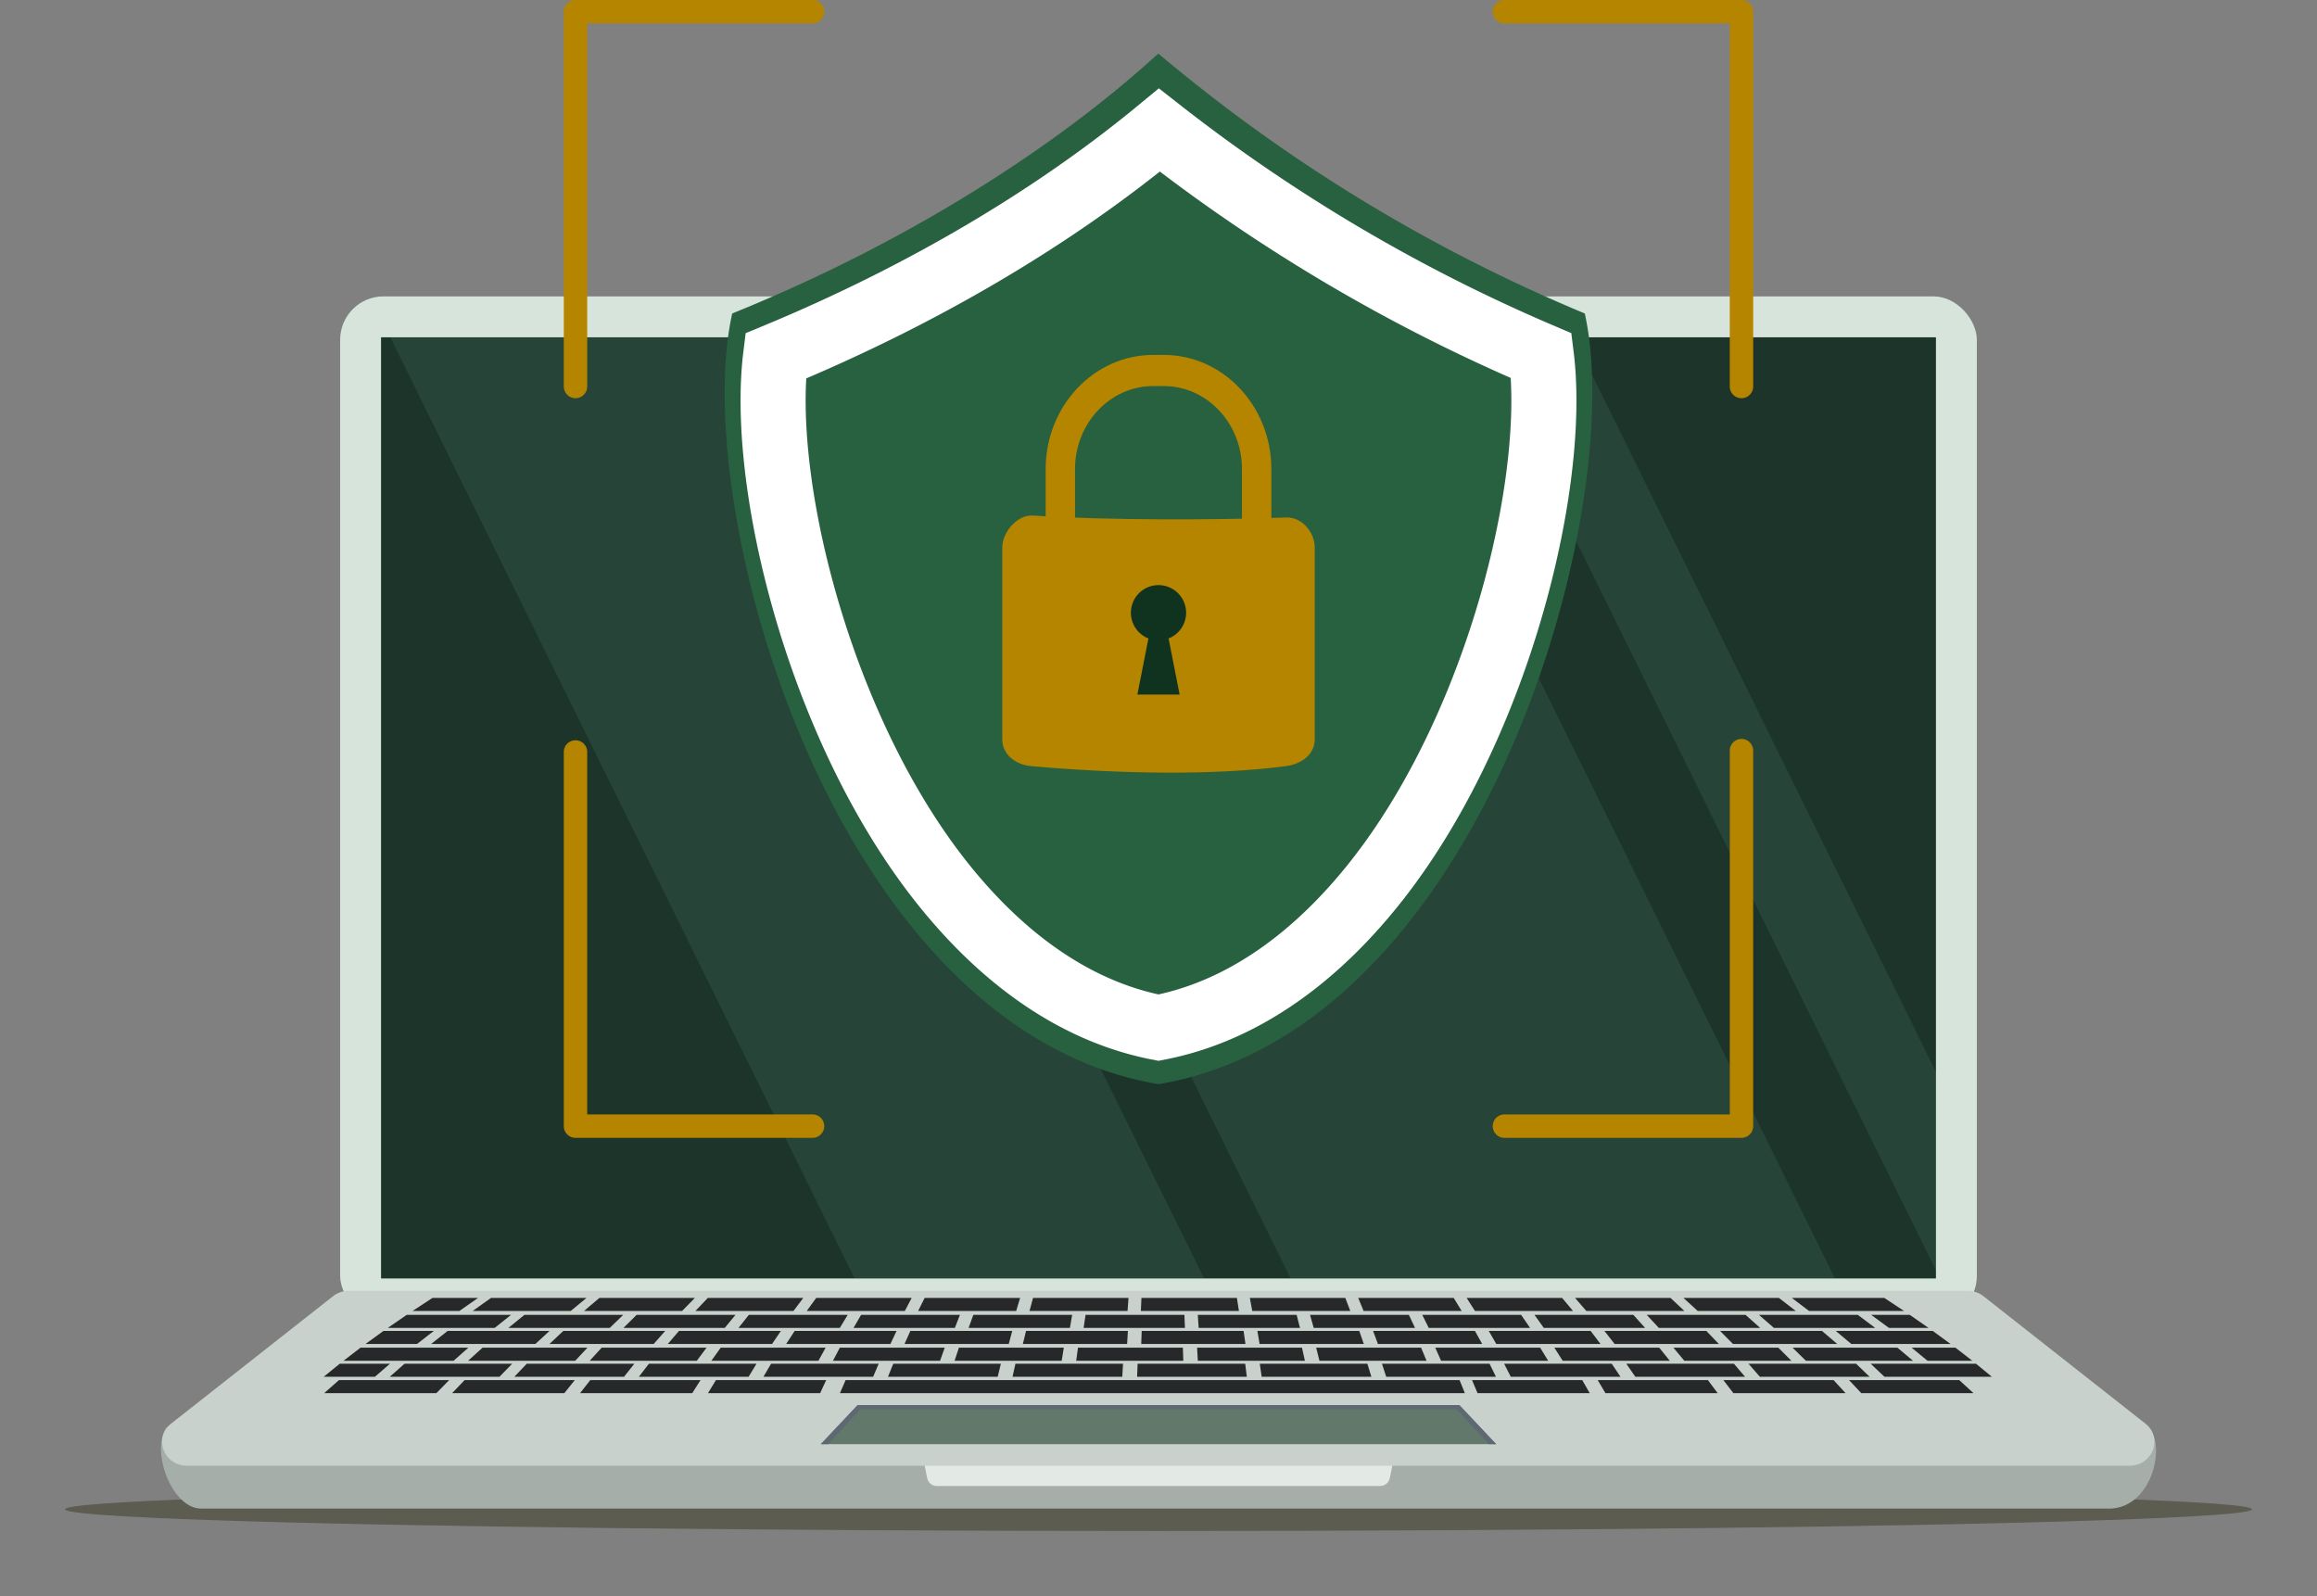 <svg xmlns="http://www.w3.org/2000/svg" width="534" height="367.834" viewBox="0 0 534 367.834">
  <rect x="0" y="0" width="534" height="367.834" fill="#808080" stroke="none"/>
  <g id="Group_125536" data-name="Group 125536" transform="translate(-323.211 -512.559)">
    <ellipse id="Ellipse_11191" data-name="Ellipse 11191" cx="252" cy="5" rx="252" ry="5" transform="translate(338.211 855.393)" fill="#35351f" opacity="0.48"/>
    <g id="Group_125519" data-name="Group 125519" transform="translate(360.314 580.863)">
      <g id="Group_125518" data-name="Group 125518" transform="translate(0 0)">
        <g id="Group_125507" data-name="Group 125507" transform="translate(41.289)">
          <rect id="Rectangle_15703" data-name="Rectangle 15703" width="377.213" height="235.758" rx="10" fill="#d7e4dc"/>
          <rect id="Rectangle_15704" data-name="Rectangle 15704" width="358.354" height="216.899" transform="translate(9.43 9.431)" fill="#1c342a"/>
        </g>
        <g id="Group_125517" data-name="Group 125517" transform="translate(0 229.166)">
          <g id="Group_125508" data-name="Group 125508">
            <path id="Path_131340" data-name="Path 131340" d="M809.719,1408.038H369.7c-6.823.187-11.828-13.258-8.13-18.637l37.95-20.434a5.984,5.984,0,0,1,3.7-1.265H776.2a5.984,5.984,0,0,1,3.7,1.265l38.809,20.882C822.181,1393.883,819.194,1407.552,809.719,1408.038Z" transform="translate(-360.316 -1357.842)" fill="#a5aea8"/>
            <path id="Path_131341" data-name="Path 131341" d="M814.394,1380.6H366.832c-5.427,0-7.876-6.45-3.7-9.738l37.288-29.333a5.984,5.984,0,0,1,3.7-1.265H777.106a5.984,5.984,0,0,1,3.7,1.265l37.288,29.333C822.27,1374.153,819.822,1380.6,814.394,1380.6Z" transform="translate(-360.771 -1340.267)" fill="#c8d1cb"/>
          </g>
          <g id="Group_125509" data-name="Group 125509" transform="translate(152.063 26.358)">
            <path id="Path_131342" data-name="Path 131342" d="M939.1,1422.619H783.43l8.487-9.01H930.609Z" transform="translate(-783.43 -1413.609)" fill="#62786b"/>
            <path id="Path_131343" data-name="Path 131343" d="M792.525,1414.583H930l7.393,8.036h1.7l-8.487-9.01H791.918l-8.487,9.01h1.7Z" transform="translate(-783.43 -1413.609)" fill="#5e6873"/>
          </g>
          <path id="Path_131344" data-name="Path 131344" d="M955.006,1457.1H852.866a2.294,2.294,0,0,1-2.25-1.843l-.574-2.863H957.829l-.574,2.863A2.3,2.3,0,0,1,955.006,1457.1Z" transform="translate(-674.04 -1412.099)" fill="#e3e9e5"/>
          <g id="Group_125516" data-name="Group 125516" transform="translate(37.496 1.649)">
            <g id="Group_125510" data-name="Group 125510" transform="translate(0.114 18.946)">
              <path id="Path_131345" data-name="Path 131345" d="M939.743,1400.582H795.719q.639-1.505,1.31-3.01H938.523Q939.149,1399.077,939.743,1400.582Z" transform="translate(-676.85 -1397.572)" fill="#26282a"/>
              <path id="Path_131346" data-name="Path 131346" d="M736.933,1400.582H711.077q.9-1.505,1.844-3.01h25.4Q737.61,1399.077,736.933,1400.582Z" transform="translate(-622.627 -1397.572)" fill="#26282a"/>
              <path id="Path_131347" data-name="Path 131347" d="M654.9,1400.582H629.04q1.151-1.505,2.362-3.01h25.4Q655.826,1399.077,654.9,1400.582Z" transform="translate(-570.073 -1397.572)" fill="#26282a"/>
              <path id="Path_131348" data-name="Path 131348" d="M572.859,1400.582H547q1.4-1.505,2.879-3.01h25.4Q574.041,1399.077,572.859,1400.582Z" transform="translate(-517.52 -1397.572)" fill="#26282a"/>
              <path id="Path_131349" data-name="Path 131349" d="M490.822,1400.582H464.966q1.656-1.505,3.4-3.01h25.4Q492.256,1399.077,490.822,1400.582Z" transform="translate(-464.966 -1397.572)" fill="#26282a"/>
              <path id="Path_131350" data-name="Path 131350" d="M1471.535,1400.582h-25.857q-1.376-1.505-2.825-3.01h25.4Q1469.939,1399.077,1471.535,1400.582Z" transform="translate(-1091.411 -1397.572)" fill="#26282a"/>
              <path id="Path_131351" data-name="Path 131351" d="M1390.42,1400.582h-25.856q-1.124-1.505-2.307-3.01h25.4Q1389.076,1399.077,1390.42,1400.582Z" transform="translate(-1039.78 -1397.572)" fill="#26282a"/>
              <path id="Path_131352" data-name="Path 131352" d="M1309.306,1400.582H1283.45q-.87-1.505-1.789-3.01h25.4Q1308.214,1399.077,1309.306,1400.582Z" transform="translate(-988.149 -1397.572)" fill="#26282a"/>
              <path id="Path_131353" data-name="Path 131353" d="M1228.192,1400.582h-25.856q-.619-1.505-1.271-3.01h25.4Q1227.353,1399.077,1228.192,1400.582Z" transform="translate(-936.518 -1397.572)" fill="#26282a"/>
            </g>
            <g id="Group_125511" data-name="Group 125511" transform="translate(0 15.171)">
              <path id="Path_131354" data-name="Path 131354" d="M692.056,1390.077H666.773q1.128-1.5,2.311-3.009h24.8Q692.947,1388.573,692.056,1390.077Z" transform="translate(-594.131 -1387.068)" fill="#26282a"/>
              <path id="Path_131355" data-name="Path 131355" d="M612.178,1390.077H586.9q1.4-1.5,2.86-3.009h24.8Q613.337,1388.573,612.178,1390.077Z" transform="translate(-542.961 -1387.068)" fill="#26282a"/>
              <path id="Path_131356" data-name="Path 131356" d="M532.3,1390.077H507.017q1.664-1.5,3.41-3.009h24.8Q533.727,1388.573,532.3,1390.077Z" transform="translate(-491.79 -1387.068)" fill="#26282a"/>
              <path id="Path_131357" data-name="Path 131357" d="M476.45,1390.077h-11.8q1.806-1.5,3.7-3.009h11.577Q478.146,1388.573,476.45,1390.077Z" transform="translate(-464.648 -1387.068)" fill="#26282a"/>
              <path id="Path_131358" data-name="Path 131358" d="M1011.568,1390.077H986.285q.056-1.5.115-3.009h24.8Q1011.388,1388.573,1011.568,1390.077Z" transform="translate(-798.814 -1387.068)" fill="#26282a"/>
              <path id="Path_131359" data-name="Path 131359" d="M931.69,1390.077H906.407q.324-1.5.664-3.009h24.8Q931.778,1388.573,931.69,1390.077Z" transform="translate(-747.643 -1387.068)" fill="#26282a"/>
              <path id="Path_131360" data-name="Path 131360" d="M851.812,1390.077H826.529q.591-1.5,1.213-3.009h24.8Q852.168,1388.573,851.812,1390.077Z" transform="translate(-696.473 -1387.068)" fill="#26282a"/>
              <path id="Path_131361" data-name="Path 131361" d="M771.934,1390.077H746.651q.86-1.5,1.762-3.009h24.8Q772.558,1388.573,771.934,1390.077Z" transform="translate(-645.302 -1387.068)" fill="#26282a"/>
              <path id="Path_131362" data-name="Path 131362" d="M1327.369,1390.077h-25.283q-1.016-1.5-2.082-3.009h24.8Q1326.118,1388.573,1327.369,1390.077Z" transform="translate(-999.786 -1387.068)" fill="#26282a"/>
              <path id="Path_131363" data-name="Path 131363" d="M1248.47,1390.077h-25.283q-.749-1.5-1.533-3.009h24.8Q1247.487,1388.573,1248.47,1390.077Z" transform="translate(-949.594 -1387.068)" fill="#26282a"/>
              <path id="Path_131364" data-name="Path 131364" d="M1169.571,1390.077h-25.283q-.48-1.5-.984-3.009h24.8Q1168.854,1388.573,1169.571,1390.077Z" transform="translate(-899.402 -1387.068)" fill="#26282a"/>
              <path id="Path_131365" data-name="Path 131365" d="M1090.671,1390.077h-25.282q-.212-1.5-.435-3.009h24.8Q1090.223,1388.573,1090.671,1390.077Z" transform="translate(-849.21 -1387.068)" fill="#26282a"/>
              <path id="Path_131366" data-name="Path 131366" d="M1484.633,1390.077h-24.749q-1.551-1.5-3.18-3.009h24.275Q1482.851,1388.573,1484.633,1390.077Z" transform="translate(-1100.169 -1387.068)" fill="#26282a"/>
              <path id="Path_131367" data-name="Path 131367" d="M1406.268,1390.077h-25.283q-1.284-1.5-2.631-3.009h24.8Q1404.749,1388.573,1406.268,1390.077Z" transform="translate(-1049.977 -1387.068)" fill="#26282a"/>
            </g>
            <g id="Group_125512" data-name="Group 125512" transform="translate(4.57 11.475)">
              <path id="Path_131368" data-name="Path 131368" d="M737.94,1379.794H713.254q1.056-1.5,2.16-3.009h24.173Q738.745,1378.289,737.94,1379.794Z" transform="translate(-628.478 -1376.785)" fill="#26282a"/>
              <path id="Path_131369" data-name="Path 131369" d="M659.949,1379.794H635.263q1.34-1.5,2.742-3.009h24.173Q661.038,1378.289,659.949,1379.794Z" transform="translate(-578.516 -1376.785)" fill="#26282a"/>
              <path id="Path_131370" data-name="Path 131370" d="M581.958,1379.794H557.272q1.624-1.5,3.324-3.009h24.173Q583.331,1378.289,581.958,1379.794Z" transform="translate(-528.554 -1376.785)" fill="#26282a"/>
              <path id="Path_131371" data-name="Path 131371" d="M502.739,1379.794H477.365q1.915-1.5,3.92-3.009h24.848Q504.4,1378.289,502.739,1379.794Z" transform="translate(-477.365 -1376.785)" fill="#26282a"/>
              <path id="Path_131372" data-name="Path 131372" d="M1049.6,1379.794H1024.92q-.082-1.5-.168-3.009h24.173Q1049.274,1378.289,1049.6,1379.794Z" transform="translate(-828.027 -1376.785)" fill="#26282a"/>
              <path id="Path_131373" data-name="Path 131373" d="M971.912,1379.794H947.227q.2-1.5.414-3.009h24.173Q971.865,1378.289,971.912,1379.794Z" transform="translate(-778.363 -1376.785)" fill="#26282a"/>
              <path id="Path_131374" data-name="Path 131374" d="M893.922,1379.794H869.236q.487-1.5,1-3.009h24.173Q894.159,1378.289,893.922,1379.794Z" transform="translate(-728.402 -1376.785)" fill="#26282a"/>
              <path id="Path_131375" data-name="Path 131375" d="M815.93,1379.794H791.245q.771-1.5,1.578-3.009H817Q816.451,1378.289,815.93,1379.794Z" transform="translate(-678.44 -1376.785)" fill="#26282a"/>
              <path id="Path_131376" data-name="Path 131376" d="M1357.42,1379.794h-24.686q-1.219-1.5-2.495-3.009h24.173Q1355.951,1378.289,1357.42,1379.794Z" transform="translate(-1023.725 -1376.785)" fill="#26282a"/>
              <path id="Path_131377" data-name="Path 131377" d="M1280.466,1379.794H1255.78q-.935-1.5-1.913-3.009h24.173Q1279.282,1378.289,1280.466,1379.794Z" transform="translate(-974.8 -1376.785)" fill="#26282a"/>
              <path id="Path_131378" data-name="Path 131378" d="M1203.513,1379.794h-24.685q-.649-1.5-1.331-3.009h24.173Q1202.611,1378.289,1203.513,1379.794Z" transform="translate(-925.876 -1376.785)" fill="#26282a"/>
              <path id="Path_131379" data-name="Path 131379" d="M1126.559,1379.794h-24.685q-.366-1.5-.749-3.009H1125.3Q1125.943,1378.289,1126.559,1379.794Z" transform="translate(-876.951 -1376.785)" fill="#26282a"/>
              <path id="Path_131380" data-name="Path 131380" d="M1496.955,1379.794h-10.314q-1.787-1.5-3.659-3.009h10.1Q1495.063,1378.289,1496.955,1379.794Z" transform="translate(-1121.574 -1376.785)" fill="#26282a"/>
              <path id="Path_131381" data-name="Path 131381" d="M1434.373,1379.794h-24.686q-1.5-1.5-3.077-3.009h24.173Q1432.62,1378.289,1434.373,1379.794Z" transform="translate(-1072.649 -1376.785)" fill="#26282a"/>
            </g>
            <g id="Group_125513" data-name="Group 125513" transform="translate(9.644 7.606)">
              <path id="Path_131382" data-name="Path 131382" d="M709.365,1369.029H685.343q1.261-1.5,2.576-3.009H711.4Q710.36,1367.526,709.365,1369.029Z" transform="translate(-615.671 -1366.02)" fill="#26282a"/>
              <path id="Path_131383" data-name="Path 131383" d="M633.47,1369.029H609.448q1.562-1.5,3.192-3.009h23.48Q634.766,1367.526,633.47,1369.029Z" transform="translate(-567.052 -1366.02)" fill="#26282a"/>
              <path id="Path_131384" data-name="Path 131384" d="M557.575,1369.029H533.553q1.863-1.5,3.809-3.009h23.479Q559.173,1367.526,557.575,1369.029Z" transform="translate(-518.433 -1366.02)" fill="#26282a"/>
              <path id="Path_131385" data-name="Path 131385" d="M503.348,1369.029H491.482q2.031-1.5,4.15-3.009h11.6Q505.247,1367.526,503.348,1369.029Z" transform="translate(-491.482 -1366.02)" fill="#26282a"/>
              <path id="Path_131386" data-name="Path 131386" d="M1012.947,1369.029H988.925q.055-1.5.111-3.009h23.48Q1012.736,1367.526,1012.947,1369.029Z" transform="translate(-810.149 -1366.02)" fill="#26282a"/>
              <path id="Path_131387" data-name="Path 131387" d="M937.052,1369.029H913.03q.356-1.5.727-3.009h23.48Q937.142,1367.526,937.052,1369.029Z" transform="translate(-761.53 -1366.02)" fill="#26282a"/>
              <path id="Path_131388" data-name="Path 131388" d="M861.156,1369.029H837.134q.658-1.5,1.344-3.009h23.479Q861.549,1367.526,861.156,1369.029Z" transform="translate(-712.91 -1366.02)" fill="#26282a"/>
              <path id="Path_131389" data-name="Path 131389" d="M785.261,1369.029H761.239q.959-1.5,1.96-3.009h23.479Q785.954,1367.526,785.261,1369.029Z" transform="translate(-664.291 -1366.02)" fill="#26282a"/>
              <path id="Path_131390" data-name="Path 131390" d="M1312.332,1369.029H1288.31q-1.151-1.5-2.354-3.009h23.48Q1310.916,1367.526,1312.332,1369.029Z" transform="translate(-1000.43 -1366.02)" fill="#26282a"/>
              <path id="Path_131391" data-name="Path 131391" d="M1237.536,1369.029h-24.022q-.85-1.5-1.738-3.009h23.479Q1236.421,1367.526,1237.536,1369.029Z" transform="translate(-952.909 -1366.02)" fill="#26282a"/>
              <path id="Path_131392" data-name="Path 131392" d="M1162.739,1369.029h-24.022q-.549-1.5-1.122-3.009h23.479Q1161.926,1367.526,1162.739,1369.029Z" transform="translate(-905.388 -1366.02)" fill="#26282a"/>
              <path id="Path_131393" data-name="Path 131393" d="M1087.942,1369.029h-24.022q-.247-1.5-.505-3.009h23.479Q1087.43,1367.526,1087.942,1369.029Z" transform="translate(-857.868 -1366.02)" fill="#26282a"/>
              <path id="Path_131394" data-name="Path 131394" d="M1460.767,1369.029H1437.9q-1.754-1.5-3.586-3.009h22.346Q1458.761,1367.526,1460.767,1369.029Z" transform="translate(-1095.472 -1366.02)" fill="#26282a"/>
              <path id="Path_131395" data-name="Path 131395" d="M1387.13,1369.029h-24.023q-1.452-1.5-2.97-3.009h23.479Q1385.411,1367.526,1387.13,1369.029Z" transform="translate(-1047.951 -1366.02)" fill="#26282a"/>
            </g>
            <g id="Group_125514" data-name="Group 125514" transform="translate(20.481)">
              <path id="Path_131396" data-name="Path 131396" d="M725.619,1347.865h-22.6q1.4-1.505,2.866-3.009h22Q726.729,1346.361,725.619,1347.865Z" transform="translate(-637.829 -1344.856)" fill="#26282a"/>
              <path id="Path_131397" data-name="Path 131397" d="M654.2,1347.865H631.6q1.741-1.505,3.55-3.009h22Q655.647,1346.361,654.2,1347.865Z" transform="translate(-592.078 -1344.856)" fill="#26282a"/>
              <path id="Path_131398" data-name="Path 131398" d="M582.785,1347.865h-22.6q2.075-1.505,4.234-3.009h22Q584.566,1346.361,582.785,1347.865Z" transform="translate(-546.327 -1344.856)" fill="#26282a"/>
              <path id="Path_131399" data-name="Path 131399" d="M532.426,1347.865H521.635q2.257-1.505,4.6-3.009h10.5Q534.541,1346.361,532.426,1347.865Z" transform="translate(-521.635 -1344.856)" fill="#26282a"/>
              <path id="Path_131400" data-name="Path 131400" d="M1011.288,1347.865h-22.6q.064-1.505.131-3.009h22Q1011.057,1346.361,1011.288,1347.865Z" transform="translate(-820.831 -1344.856)" fill="#26282a"/>
              <path id="Path_131401" data-name="Path 131401" d="M939.871,1347.865h-22.6q.4-1.505.814-3.009h22Q939.975,1346.361,939.871,1347.865Z" transform="translate(-775.08 -1344.856)" fill="#26282a"/>
              <path id="Path_131402" data-name="Path 131402" d="M868.454,1347.865h-22.6q.734-1.505,1.5-3.009h22Q868.893,1346.361,868.454,1347.865Z" transform="translate(-729.33 -1344.856)" fill="#26282a"/>
              <path id="Path_131403" data-name="Path 131403" d="M797.036,1347.865H774.431q1.07-1.505,2.183-3.009h22Q797.811,1346.361,797.036,1347.865Z" transform="translate(-683.579 -1344.856)" fill="#26282a"/>
              <path id="Path_131404" data-name="Path 131404" d="M1292.314,1347.865h-22.605q-1.276-1.505-2.6-3.009h22Q1290.741,1346.361,1292.314,1347.865Z" transform="translate(-999.19 -1344.856)" fill="#26282a"/>
              <path id="Path_131405" data-name="Path 131405" d="M1222.115,1347.865h-22.6q-.942-1.505-1.921-3.009h22Q1220.879,1346.361,1222.115,1347.865Z" transform="translate(-954.659 -1344.856)" fill="#26282a"/>
              <path id="Path_131406" data-name="Path 131406" d="M1151.917,1347.865h-22.605q-.605-1.505-1.237-3.009h22Q1151.016,1346.361,1151.917,1347.865Z" transform="translate(-910.126 -1344.856)" fill="#26282a"/>
              <path id="Path_131407" data-name="Path 131407" d="M1081.719,1347.865h-22.6q-.271-1.505-.553-3.009h22Q1081.152,1346.361,1081.719,1347.865Z" transform="translate(-865.595 -1344.856)" fill="#26282a"/>
              <path id="Path_131408" data-name="Path 131408" d="M1431.995,1347.865h-21.889q-1.947-1.505-3.972-3.009h21.306Q1429.761,1346.361,1431.995,1347.865Z" transform="translate(-1088.253 -1344.856)" fill="#26282a"/>
              <path id="Path_131409" data-name="Path 131409" d="M1362.512,1347.865h-22.6q-1.612-1.505-3.288-3.009h22Q1360.6,1346.361,1362.512,1347.865Z" transform="translate(-1043.722 -1344.856)" fill="#26282a"/>
            </g>
            <g id="Group_125515" data-name="Group 125515" transform="translate(14.766 3.911)">
              <path id="Path_131410" data-name="Path 131410" d="M754,1358.746H730.649q1.171-1.506,2.391-3.009h22.781Q754.893,1357.242,754,1358.746Z" transform="translate(-649.817 -1355.737)" fill="#26282a"/>
              <path id="Path_131411" data-name="Path 131411" d="M680.222,1358.746H656.87q1.489-1.506,3.041-3.009h22.781Q681.432,1357.242,680.222,1358.746Z" transform="translate(-602.554 -1355.737)" fill="#26282a"/>
              <path id="Path_131412" data-name="Path 131412" d="M606.443,1358.746H583.091q1.808-1.506,3.69-3.009h22.78Q607.97,1357.242,606.443,1358.746Z" transform="translate(-555.29 -1355.737)" fill="#26282a"/>
              <path id="Path_131413" data-name="Path 131413" d="M530.373,1358.746H505.735q2.14-1.506,4.37-3.009H534.14Q532.218,1357.242,530.373,1358.746Z" transform="translate(-505.735 -1355.737)" fill="#26282a"/>
              <path id="Path_131414" data-name="Path 131414" d="M1048.751,1358.746H1025.4q-.1-1.506-.2-3.009h22.781Q1048.372,1357.242,1048.751,1358.746Z" transform="translate(-838.506 -1355.737)" fill="#26282a"/>
              <path id="Path_131415" data-name="Path 131415" d="M975.337,1358.746H951.985q.218-1.506.444-3.009H975.21Q975.275,1357.242,975.337,1358.746Z" transform="translate(-791.607 -1355.737)" fill="#26282a"/>
              <path id="Path_131416" data-name="Path 131416" d="M901.559,1358.746H878.207q.535-1.506,1.093-3.009h22.781Q901.815,1357.242,901.559,1358.746Z" transform="translate(-744.344 -1355.737)" fill="#26282a"/>
              <path id="Path_131417" data-name="Path 131417" d="M827.78,1358.746H804.428q.854-1.506,1.742-3.009h22.78Q828.354,1357.242,827.78,1358.746Z" transform="translate(-697.081 -1355.737)" fill="#26282a"/>
              <path id="Path_131418" data-name="Path 131418" d="M1339.239,1358.746h-23.352q-1.371-1.506-2.8-3.009h22.781Q1337.587,1357.242,1339.239,1358.746Z" transform="translate(-1022.932 -1355.737)" fill="#26282a"/>
              <path id="Path_131419" data-name="Path 131419" d="M1266.617,1358.746h-23.353q-1.053-1.506-2.152-3.009h22.781Q1265.284,1357.242,1266.617,1358.746Z" transform="translate(-976.825 -1355.737)" fill="#26282a"/>
              <path id="Path_131420" data-name="Path 131420" d="M1193.995,1358.746h-23.352q-.736-1.506-1.5-3.009h22.781Q1192.979,1357.242,1193.995,1358.746Z" transform="translate(-930.718 -1355.737)" fill="#26282a"/>
              <path id="Path_131421" data-name="Path 131421" d="M1121.373,1358.746h-23.352q-.417-1.506-.854-3.009h22.781Q1120.675,1357.242,1121.373,1358.746Z" transform="translate(-884.612 -1355.737)" fill="#26282a"/>
              <path id="Path_131422" data-name="Path 131422" d="M1470.252,1358.746h-9.123q-2.007-1.506-4.1-3.009h8.9Q1468.136,1357.242,1470.252,1358.746Z" transform="translate(-1115.144 -1355.737)" fill="#26282a"/>
              <path id="Path_131423" data-name="Path 131423" d="M1411.861,1358.746h-23.352q-1.689-1.506-3.45-3.009h22.781Q1409.891,1357.242,1411.861,1358.746Z" transform="translate(-1069.038 -1355.737)" fill="#26282a"/>
            </g>
          </g>
        </g>
      </g>
      <path id="Path_131424" data-name="Path 131424" d="M694.932,945.754H614.377l-107.011-216.9h80.56Z" transform="translate(-454.518 -719.424)" fill="#6aa888" opacity="0.14" style="mix-blend-mode: screen;isolation: isolate"/>
      <path id="Path_131425" data-name="Path 131425" d="M1309.46,898.144v45.739L1203.373,728.856h22.569Z" transform="translate(-900.387 -719.424)" fill="#6aa888" opacity="0.14" style="mix-blend-mode: screen;isolation: isolate"/>
      <path id="Path_131426" data-name="Path 131426" d="M1019.43,945.754H893.965l-107.011-216.9H912.423Z" transform="translate(-633.624 -719.424)" fill="#6aa888" opacity="0.14" style="mix-blend-mode: screen;isolation: isolate"/>
    </g>
    <g id="Group_125535" data-name="Group 125535" transform="translate(453.156 512.559)">
      <g id="Group_125526" data-name="Group 125526">
        <g id="Group_125522" data-name="Group 125522">
          <g id="Group_125520" data-name="Group 125520">
            <path id="Path_131427" data-name="Path 131427" d="M621.34,604.33a2.7,2.7,0,0,1-2.7-2.7v-86.38a2.7,2.7,0,0,1,2.7-2.7h54.473a2.7,2.7,0,1,1,0,5.391H624.036v83.685A2.7,2.7,0,0,1,621.34,604.33Z" transform="translate(-618.645 -512.559)" fill="#b58500"/>
          </g>
          <g id="Group_125521" data-name="Group 125521" transform="translate(214.246)">
            <path id="Path_131428" data-name="Path 131428" d="M1271.953,604.33a2.7,2.7,0,0,1-2.7-2.7V517.95H1217.48a2.7,2.7,0,1,1,0-5.391h54.473a2.7,2.7,0,0,1,2.7,2.7v86.38A2.7,2.7,0,0,1,1271.953,604.33Z" transform="translate(-1214.784 -512.559)" fill="#b58500"/>
          </g>
        </g>
        <g id="Group_125525" data-name="Group 125525" transform="translate(0 170.461)">
          <g id="Group_125523" data-name="Group 125523" transform="translate(214.246)">
            <path id="Path_131429" data-name="Path 131429" d="M1271.953,1078.637H1217.48a2.7,2.7,0,1,1,0-5.391h51.778V989.561a2.7,2.7,0,1,1,5.391,0v86.38A2.7,2.7,0,0,1,1271.953,1078.637Z" transform="translate(-1214.784 -986.866)" fill="#b58500"/>
          </g>
          <g id="Group_125524" data-name="Group 125524">
            <path id="Path_131430" data-name="Path 131430" d="M675.814,1078.637H621.34a2.7,2.7,0,0,1-2.7-2.7v-86.38a2.7,2.7,0,0,1,5.391,0v83.685h51.778a2.7,2.7,0,1,1,0,5.391Z" transform="translate(-618.645 -986.866)" fill="#b58500"/>
          </g>
        </g>
      </g>
      <g id="Group_125534" data-name="Group 125534" transform="translate(37.074 12.371)">
        <g id="Group_125527" data-name="Group 125527">
          <path id="Path_131431" data-name="Path 131431" d="M920.028,606.852a377.206,377.206,0,0,1-98.244-59.872c-.613,0-33.709,33.736-98.245,59.872-9.977,44.57,23.072,164.98,98.245,177.619C896.957,771.832,930.007,651.422,920.028,606.852Z" transform="translate(-721.803 -546.98)" fill="#286140"/>
          <path id="Path_131432" data-name="Path 131432" d="M841.677,802.836c-26-5.051-44.492-24.978-55.511-41.007-24.417-35.523-36.145-86.189-32.728-113.792,33.51-13.88,63.839-31.736,88.443-52.062a391.865,391.865,0,0,0,88.027,52c3.444,27.588-8.283,78.306-32.718,113.857C886.172,777.858,867.68,797.785,841.677,802.836Z" transform="translate(-741.696 -578.367)" fill="none" stroke="#fff" stroke-miterlimit="10" stroke-width="15"/>
        </g>
        <g id="Group_125533" data-name="Group 125533" transform="translate(63.981 69.422)">
          <g id="Group_125530" data-name="Group 125530" transform="translate(9.995)">
            <g id="Group_125529" data-name="Group 125529">
              <g id="Group_125528" data-name="Group 125528">
                <path id="Path_131433" data-name="Path 131433" d="M950.354,799.044h-2.412c-13.674,0-24.8-11.794-24.8-26.291V741.416c0-14.5,11.125-26.291,24.8-26.291h2.412c13.674,0,24.8,11.794,24.8,26.291v31.337C975.153,787.25,964.028,799.044,950.354,799.044ZM947.941,722.3c-9.942,0-18.03,8.575-18.03,19.115v31.337c0,10.539,8.088,19.114,18.03,19.114h2.412c9.942,0,18.03-8.575,18.03-19.114V741.416c0-10.539-8.088-19.115-18.03-19.115Z" transform="translate(-923.142 -715.125)" fill="#b58500"/>
              </g>
            </g>
          </g>
          <g id="Group_125531" data-name="Group 125531" transform="translate(0 37.011)">
            <path id="Path_131434" data-name="Path 131434" d="M958.927,882.275c-16.858,2.214-38.583,1.761-58.647,0-3.673-.322-6.677-2.736-6.677-6.11V831.816c0-3.374,3.388-7.541,7.052-7.3,16.3,1.084,41.312,1.084,58.385.453,3.679-.136,6.563,3.47,6.563,6.844v44.349C965.6,879.539,962.583,881.795,958.927,882.275Z" transform="translate(-893.603 -824.509)" fill="#b58500"/>
          </g>
          <g id="Group_125532" data-name="Group 125532" transform="translate(29.636 53.068)">
            <path id="Path_131435" data-name="Path 131435" d="M993.92,878.328a6.364,6.364,0,1,0-8.685,5.912l-2.546,12.93h9.733l-2.545-12.93A6.354,6.354,0,0,0,993.92,878.328Z" transform="translate(-981.192 -871.964)" fill="#10331f"/>
          </g>
        </g>
      </g>
    </g>
  </g>
</svg>
